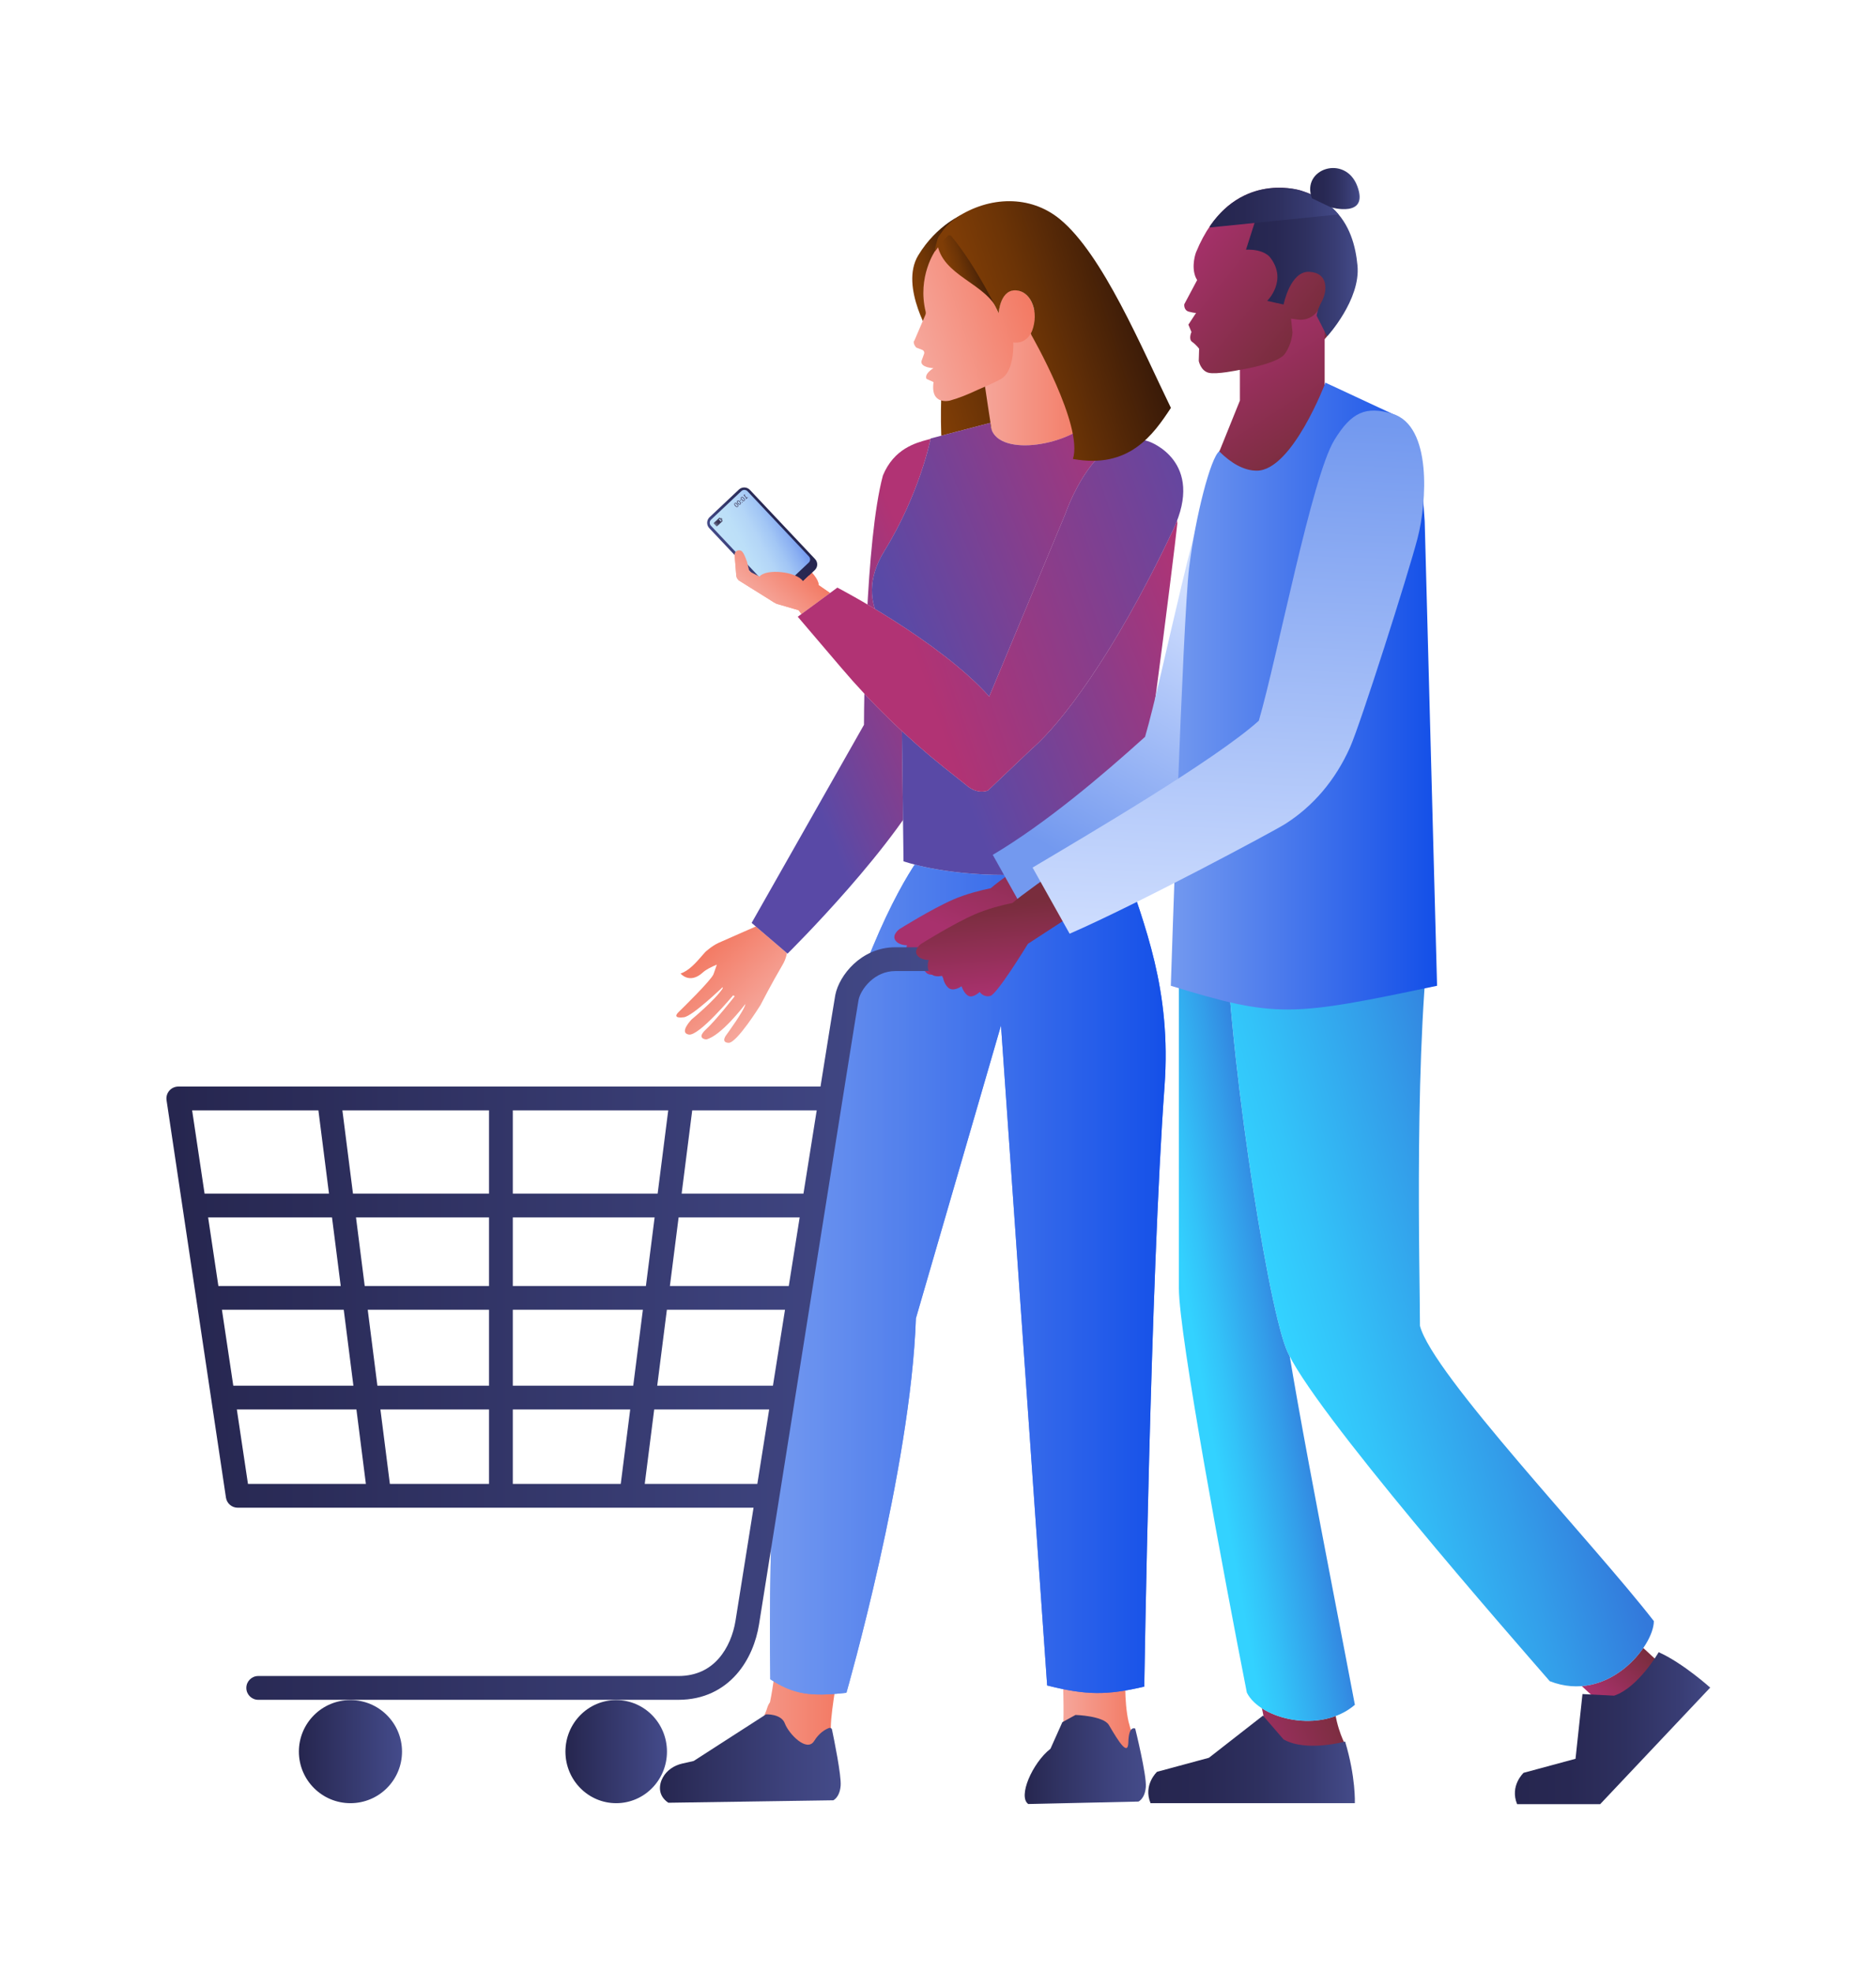 <svg width="372" height="391" viewBox="0 0 372 391" fill="none" xmlns="http://www.w3.org/2000/svg">
<g filter="url(#filter0_d_5579_3192)">
<path d="M146.436 115.018C146.192 114.791 146.025 114.48 145.995 114.123L145.671 110.075C145.602 109.217 146.684 108.779 147.224 109.448C147.534 109.832 147.775 110.439 148.109 111.334L148.595 113.313L151.518 114.789L151.673 114.879C151.673 114.879 151.678 114.877 151.687 114.875L155.303 116.702C155.349 116.726 155.396 116.746 155.443 116.765C155.459 116.77 155.475 116.775 155.49 116.78C155.522 116.791 155.555 116.803 155.587 116.812C155.606 116.817 155.624 116.821 155.644 116.826C155.674 116.833 155.702 116.84 155.732 116.844C155.753 116.848 155.774 116.85 155.795 116.854C155.823 116.858 155.85 116.861 155.877 116.863C155.9 116.865 155.921 116.865 155.944 116.866C155.97 116.867 155.996 116.868 156.022 116.868C156.046 116.867 156.069 116.866 156.092 116.864C156.116 116.862 156.142 116.861 156.166 116.858C156.19 116.855 156.214 116.851 156.238 116.848C156.261 116.844 156.285 116.84 156.308 116.836C156.332 116.831 156.357 116.825 156.381 116.818C156.402 116.812 156.424 116.807 156.445 116.801C156.47 116.794 156.495 116.785 156.519 116.776C156.539 116.768 156.559 116.761 156.578 116.754C156.603 116.744 156.628 116.733 156.653 116.721C156.671 116.713 156.689 116.704 156.707 116.694C156.731 116.681 156.757 116.667 156.782 116.653C156.798 116.643 156.814 116.634 156.829 116.623C156.854 116.607 156.879 116.59 156.904 116.573C156.917 116.563 156.931 116.552 156.945 116.542C156.97 116.523 156.995 116.503 157.019 116.482C157.031 116.472 157.041 116.461 157.052 116.45C157.076 116.427 157.101 116.404 157.124 116.38C157.133 116.369 157.142 116.359 157.151 116.35C157.175 116.324 157.199 116.296 157.221 116.268C157.228 116.26 157.232 116.251 157.238 116.242C157.261 116.211 157.285 116.178 157.306 116.144C157.332 116.105 157.355 116.063 157.377 116.02L158.164 111.634C158.237 111.491 159.202 111.486 159.227 111.334C161.053 113.713 162.344 114.746 162.313 116.02L166.463 118.888C162.827 119.976 161.743 123.008 161.018 124.422C161.014 124.43 161.012 124.438 161.008 124.446L158.342 121.001L154.31 119.822C153.866 119.779 152.947 119.124 152.569 118.888L146.422 115.046L146.437 115.02L146.436 115.018Z" fill="url(#paint0_linear_5579_3192)"/>
<path d="M140.711 102.555L146.517 97.084C147.137 96.499 148.114 96.527 148.698 97.148L153.309 102.04L159.105 108.189L161.629 110.867C162.214 111.487 162.185 112.464 161.564 113.049L155.758 118.52C155.138 119.105 154.161 119.076 153.577 118.455L148.421 112.985L146.288 110.72L140.646 104.734C140.061 104.114 140.09 103.137 140.711 102.553L140.711 102.555Z" fill="url(#paint1_linear_5579_3192)"/>
<path d="M141.005 103.041L147.013 97.379C147.358 97.055 147.9 97.07 148.225 97.415L153.072 102.557L158.806 108.64L160.41 110.343C160.735 110.688 160.719 111.23 160.375 111.555L154.367 117.217C154.022 117.541 153.48 117.526 153.155 117.181L148.502 112.246L146.466 110.083L140.97 104.252C140.646 103.907 140.662 103.366 141.006 103.04L141.005 103.041Z" fill="url(#paint2_linear_5579_3192)"/>
<path d="M148.237 98.576L148.084 98.716L147.634 98.223L147.756 98.112L147.706 98.056C147.635 98.101 147.575 98.124 147.519 98.135L147.453 98.196L147.999 98.793L147.861 98.919L147.926 98.99L148.303 98.645L148.238 98.574L148.237 98.576Z" fill="#352D4D"/>
<path d="M147.512 98.753C147.307 98.528 147.116 98.483 146.982 98.604C146.849 98.726 146.878 98.92 147.083 99.144C147.288 99.369 147.482 99.42 147.615 99.298C147.749 99.175 147.716 98.977 147.512 98.753ZM147.167 99.068C146.988 98.872 146.968 98.745 147.046 98.674C147.124 98.602 147.249 98.634 147.428 98.829C147.607 99.026 147.631 99.157 147.552 99.229C147.474 99.299 147.346 99.264 147.167 99.067L147.167 99.068Z" fill="#352D4D"/>
<path d="M146.883 99.153C146.847 99.114 146.793 99.112 146.759 99.144C146.725 99.175 146.722 99.228 146.758 99.268C146.792 99.306 146.845 99.307 146.879 99.276C146.914 99.245 146.917 99.192 146.883 99.153ZM147.228 99.531C147.192 99.492 147.139 99.49 147.104 99.522C147.07 99.553 147.067 99.606 147.103 99.645C147.138 99.684 147.191 99.685 147.225 99.654C147.259 99.622 147.263 99.569 147.228 99.531Z" fill="#352D4D"/>
<path d="M146.731 99.466C146.527 99.241 146.336 99.195 146.201 99.317C146.068 99.439 146.098 99.632 146.302 99.857C146.507 100.082 146.702 100.133 146.835 100.011C146.969 99.888 146.935 99.69 146.731 99.466ZM146.386 99.781C146.207 99.585 146.188 99.458 146.265 99.386C146.343 99.314 146.468 99.347 146.647 99.542C146.826 99.738 146.85 99.87 146.771 99.941C146.693 100.012 146.565 99.976 146.386 99.78L146.386 99.781Z" fill="#352D4D"/>
<path d="M146.211 99.94C146.007 99.716 145.816 99.67 145.682 99.791C145.549 99.913 145.578 100.107 145.783 100.331C145.987 100.556 146.182 100.607 146.315 100.485C146.449 100.362 146.416 100.164 146.211 99.94ZM145.867 100.255C145.688 100.059 145.668 99.932 145.745 99.861C145.823 99.789 145.949 99.821 146.127 100.016C146.306 100.213 146.331 100.344 146.251 100.416C146.174 100.486 146.045 100.451 145.866 100.254L145.867 100.255Z" fill="#352D4D"/>
<mask id="mask0_5579_3192" style="mask-type:alpha" maskUnits="userSpaceOnUse" x="140" y="101" width="5" height="5">
<rect width="2.232" height="2.232" transform="matrix(-0.684 -0.73 -0.73 0.684 144.054 103.508)" fill="#352D4D"/>
</mask>
<g mask="url(#mask0_5579_3192)">
<path d="M142.053 104.364C142.071 104.383 142.092 104.393 142.117 104.394C142.143 104.395 142.165 104.387 142.184 104.369L143.27 103.351C143.289 103.333 143.299 103.311 143.3 103.286C143.301 103.261 143.292 103.239 143.274 103.219L143.147 103.084L143.283 102.957L143.028 102.685L142.893 102.812L142.766 102.677C142.747 102.657 142.726 102.647 142.701 102.646C142.675 102.646 142.653 102.654 142.634 102.672L141.548 103.69C141.529 103.708 141.519 103.729 141.518 103.755C141.517 103.78 141.526 103.802 141.544 103.821L142.053 104.364ZM142.939 103.406L142.558 102.999L142.693 102.872L143.075 103.279L142.939 103.406Z" fill="#352D4D"/>
</g>
<path d="M146.437 115.018C146.192 114.791 146.026 114.48 145.996 114.123L145.671 110.075C145.603 109.217 146.685 108.779 147.225 109.448C147.534 109.832 147.776 110.439 148.109 111.334L148.595 113.313L151.518 114.789L151.674 114.879C151.674 114.879 150.397 114.224 150.609 114.33C151.886 112.71 157.951 113.313 159.228 115.252C160.505 117.191 155.291 117.806 155.444 116.765C155.459 116.77 155.475 116.775 155.49 116.78C155.523 116.791 155.556 116.803 155.587 116.812C155.607 116.817 155.625 116.821 155.645 116.826C155.674 116.833 155.703 116.84 155.732 116.844C155.753 116.848 155.774 116.85 155.795 116.854C155.823 116.858 155.85 116.861 155.878 116.863C155.9 116.865 155.922 116.865 155.945 116.866C155.971 116.867 155.997 116.868 156.023 116.868C156.046 116.867 156.069 116.866 156.092 116.864C156.117 116.862 156.142 116.861 156.167 116.858C156.191 116.855 156.214 116.851 156.239 116.848C156.262 116.844 156.286 116.84 156.309 116.836C156.333 116.831 156.357 116.825 156.382 116.818C156.403 116.812 156.425 116.807 156.445 116.801C156.47 116.794 156.495 116.785 156.52 116.776C156.539 116.768 156.559 116.761 156.578 116.754C156.603 116.744 156.629 116.733 156.654 116.721C156.671 116.713 156.69 116.704 156.707 116.694C156.732 116.681 156.758 116.667 156.782 116.653C156.798 116.643 156.814 116.634 156.83 116.623C156.854 116.607 156.88 116.59 156.904 116.573C156.918 116.563 156.932 116.552 156.946 116.542C156.97 116.523 156.995 116.503 157.019 116.482C157.031 116.472 157.041 116.461 157.053 116.45C157.077 116.427 157.102 116.404 157.125 116.38C157.134 116.369 157.143 116.359 157.152 116.35C157.176 116.324 157.199 116.296 157.221 116.268C157.228 116.26 157.232 116.251 157.239 116.242C157.262 116.211 157.286 116.178 157.307 116.144C157.332 116.105 157.356 116.063 157.378 116.02L159.228 115.252L160.399 114.123C162.224 116.502 162.207 114.72 162.314 116.02L166.464 118.888C162.828 119.976 161.744 123.008 161.019 124.422C161.015 124.43 161.013 124.438 161.009 124.446L158.343 121.001L154.31 119.822C153.867 119.779 152.947 119.124 152.57 118.888L146.423 115.046L146.438 115.02L146.437 115.018Z" fill="url(#paint3_linear_5579_3192)"/>
<path fill-rule="evenodd" clip-rule="evenodd" d="M155.198 191.289C156.499 189.074 156.2 186.73 155.991 185.68L155.909 185.695C155.775 185.022 153.088 183.63 153.088 183.63C152.846 183.49 152.786 183.451 152.745 183.467C152.738 183.469 152.733 183.472 152.727 183.477C151.999 183.176 151.361 183.066 151.361 183.066L151.344 183.082C151.344 183.082 143.793 186.371 142.457 186.983C141.122 187.596 139.84 188.797 139.84 188.797C139.659 189.002 139.479 189.208 139.3 189.415C137.966 190.948 136.634 192.48 134.952 193.053C134.952 193.053 136.758 195.262 139.404 192.811C140.002 192.263 141.105 191.718 142.145 191.282C142.019 191.639 141.901 191.987 141.798 192.29C141.657 192.707 141.544 193.041 141.477 193.202C140.98 194.419 135.299 199.984 134.55 200.705C133.8 201.426 133.921 201.952 135.626 201.723C137.33 201.494 143.309 195.738 143.309 195.738L143.304 196C141.772 198.341 137.154 202.144 137.154 202.144C137.154 202.144 134.553 204.809 136.59 205.158C138.611 205.491 145.371 197.38 145.371 197.38L145.694 197.549C145.694 197.549 141.974 202.318 139.961 204.16C137.98 206.002 140.054 206.123 140.054 206.123C142.988 205.383 147.419 199.602 147.812 199.083C147.665 200.276 144.061 205.186 144.061 205.186C144.061 205.186 142.823 206.699 144.456 206.796C146.089 206.892 150.794 199.314 150.794 199.314C150.794 199.314 152.968 195.072 155.198 191.289ZM147.794 198.897C147.699 198.698 147.774 198.883 147.816 198.986C147.814 198.951 147.806 198.921 147.794 198.897Z" fill="url(#paint4_linear_5579_3192)"/>
<path fill-rule="evenodd" clip-rule="evenodd" d="M184.001 143.944C183.994 144.291 183.975 144.586 183.945 144.813C183.857 145.515 184.207 146.289 184.6 147.16C185.262 148.625 186.047 150.363 185.083 152.493C178.568 167.028 156.182 189.088 156.182 189.088L156.163 189.102L149.043 183.012L171.321 143.731C171.338 139.309 171.576 106.421 175.081 93.333C178.699 83.331 192.886 89.878 192.886 89.878C199.064 92.058 196.629 96.626 194.217 101.148C194.174 101.229 194.131 101.309 194.089 101.39C191.245 106.776 184.541 121.201 179.872 131.395L202.393 132.228L194.857 149.681C194.857 149.681 193.47 147.531 192.568 142.861L184.001 143.944Z" fill="white"/>
<path opacity="0.8" fill-rule="evenodd" clip-rule="evenodd" d="M184.001 143.944C183.994 144.291 183.975 144.586 183.945 144.813C183.857 145.515 184.207 146.289 184.6 147.16C185.262 148.625 186.047 150.363 185.083 152.493C178.568 167.027 156.182 189.088 156.182 189.088L156.163 189.101L149.043 183.012L171.321 143.731C171.337 139.371 171.573 107.366 175.074 94.291C177.281 88.957 181.595 87.811 184.037 87.163C184.177 87.126 184.311 87.09 184.438 87.055C186.779 86.417 196.539 96.79 194.089 101.39C191.245 106.776 184.541 121.201 179.872 131.396L202.393 132.228L194.857 149.681C194.857 149.681 193.47 147.531 192.568 142.861L184.001 143.944Z" fill="url(#paint5_linear_5579_3192)"/>
<path d="M211.376 343.149C211.029 343.057 210.821 342.987 210.821 342.987C210.821 342.987 211.052 338.526 210.682 331.545C210.312 324.563 223.188 331.799 223.188 331.799C223.188 331.799 222.842 337.185 223.789 341.439C223.836 341.6 223.882 341.762 223.928 341.924C224.044 342.386 224.159 342.849 224.321 343.265C224.367 343.403 224.367 343.519 224.39 343.635C225.015 346.177 224.945 346.894 224.945 346.894L210.474 346.547L211.399 343.149H211.376Z" fill="url(#paint6_linear_5579_3192)"/>
<path d="M203.909 357.735L225.754 357.249C225.754 357.249 227.026 356.694 227.211 354.36C227.396 352.002 225.107 342.778 225.107 342.778C225.107 342.778 223.813 342.038 223.743 345.506C223.674 348.28 221.894 345.506 219.883 342.062C218.796 340.235 213.271 340.073 213.271 340.073L210.659 341.507L208.301 346.777C204.718 349.575 201.759 356.325 203.932 357.758L203.909 357.735Z" fill="url(#paint7_linear_5579_3192)"/>
<path d="M142.282 350.407C142.282 350.407 150.304 344.674 152.153 338.618C152.292 338.179 152.477 337.832 152.685 337.554C153.401 333.971 153.771 330.55 153.771 330.55C153.771 330.55 167.248 323.361 166.3 330.296C165.468 336.329 164.174 342.779 165.029 344.536L164.752 344.582L164.913 345.668L142.259 350.407H142.282Z" fill="url(#paint8_linear_5579_3192)"/>
<path d="M132.529 357.482L165.239 356.996C165.239 356.996 166.51 356.441 166.695 354.106C166.857 352.072 165.378 344.883 164.985 342.987C164.938 342.71 164.638 342.571 164.384 342.664C163.69 342.918 162.442 343.611 161.448 345.23C159.991 347.588 156.385 343.773 155.645 341.785C154.929 339.797 151.9 339.959 151.9 339.959L137.545 349.206L135.279 349.714C133.684 350.084 132.228 351.032 131.442 352.465C130.679 353.829 130.356 356.025 132.529 357.482Z" fill="url(#paint9_linear_5579_3192)"/>
<path d="M179.926 154.377L181.823 149.36L222.461 150.1L222.831 155.625L222.831 171.007C226.899 183.563 232.326 196.105 230.916 215.454C228.142 253.342 226.899 334.456 226.899 334.456C219.48 336.187 215.392 336.183 207.643 334.225L198.49 203.354L181.617 261.43C180.6 291.32 167.839 335.681 167.839 335.681C160.635 336.492 157.277 335.946 152.742 333C151.035 207.61 183.055 169.092 183.055 169.092L179.926 154.377Z" fill="url(#paint10_linear_5579_3192)"/>
<path opacity="0.8" d="M179.926 154.377L181.823 149.36L222.461 150.1L222.831 155.625L222.831 171.007C226.899 183.563 232.326 196.105 230.916 215.454C228.142 253.342 226.899 334.456 226.899 334.456C219.48 336.187 215.392 336.183 207.643 334.225L198.49 203.354L181.617 261.43C180.6 291.32 167.839 335.681 167.839 335.681C160.635 336.492 157.277 335.946 152.742 333C151.035 207.61 183.055 169.092 183.055 169.092L179.926 154.377Z" fill="url(#paint11_linear_5579_3192)"/>
<path d="M184.813 67.124C184.813 67.124 178.296 56.903 182.073 50.648C185.821 44.452 191.051 42.441 191.051 42.441L184.813 67.124Z" fill="url(#paint12_linear_5579_3192)"/>
<path d="M187.324 67.316C187.913 64.604 186.242 73.729 190.626 73.93C197.538 74.221 204.155 77.082 205.809 81.65C208.587 89.28 213.453 85.978 222.136 94.319C233.623 105.355 200.054 120.983 189.662 103.724C185.68 92.934 186.356 79.25 187.324 67.316Z" fill="url(#paint13_linear_5579_3192)"/>
<path d="M194.292 69.055C194.107 69.194 197.621 91.709 197.621 91.709C205.874 90.53 213.549 88.958 215.768 83.78C207.954 75.504 206.729 62.998 206.775 62.929C205.111 58.167 201.759 66.697 197.899 69.956L194.269 69.055H194.292Z" fill="url(#paint14_linear_5579_3192)"/>
<path d="M175.349 109.281C182.4 97.884 184.545 86.95 184.545 86.95L196.385 83.853C196.501 90.579 210.256 88.938 215.919 83.853L231.014 89.354C231.014 89.354 230.552 107.478 227.755 128.676C227.108 134.964 225.813 165.756 224.172 171.188C224.172 171.188 211.791 173.496 199.236 173.496C186.68 173.496 179.163 170.795 179.163 170.795L178.632 127.705C178.632 127.705 168.322 120.654 175.372 109.258L175.349 109.281Z" fill="white"/>
<path opacity="0.8" d="M175.349 109.281C182.4 97.884 184.545 86.95 184.545 86.95L196.385 83.853C196.501 90.579 210.255 88.938 215.919 83.853L230.271 90.035C230.271 90.035 232.186 93.546 233.463 103.761C232.816 110.049 225.813 165.756 224.172 171.188C224.172 171.188 211.791 173.496 199.235 173.496C186.68 173.496 179.163 170.795 179.163 170.795L178.632 127.705C178.632 127.705 168.321 120.654 175.372 109.258L175.349 109.281Z" fill="url(#paint15_linear_5579_3192)"/>
<path d="M181.28 67.624L183.517 62.396C183.585 62.229 183.595 62.032 183.56 61.848C181.835 54.852 185.474 49.685 185.474 49.685C186.487 48.221 187.554 47.079 188.035 46.61L188.503 46.631C193.689 52.837 198.018 62.058 198.018 62.058C198.018 62.058 198.317 56.915 201.883 57.596C204.443 58.088 206.041 61.8 204.657 65.519C203.56 68.466 200.928 67.899 200.928 67.899C200.928 67.899 201.24 73.357 198.631 75.064C197.731 75.667 193.799 77.336 193.799 77.336C192.071 78.155 190.204 78.921 188.4 79.425C188.4 79.425 184.424 80.501 185.119 75.766L183.73 75.141C183.73 75.141 183.098 74.3 185.088 73.009C185.088 73.009 182.479 72.896 182.722 71.605L183.237 70.178C183.351 69.851 183.187 69.491 182.859 69.377L181.695 68.924C181.695 68.924 181.067 68.324 181.207 67.624L181.28 67.624Z" fill="url(#paint16_linear_5579_3192)"/>
<path d="M197.947 61.742C195.547 56.053 186.724 54.795 185.821 48.094C185.821 48.094 185.468 45.319 191.303 44.062C197.138 42.804 197.947 61.742 197.947 61.742Z" fill="url(#paint17_linear_5579_3192)"/>
<path fill-rule="evenodd" clip-rule="evenodd" d="M232.638 105.037C239.072 91.453 227.899 87.581 227.899 87.581C217.317 83.837 211.22 101.977 211.22 101.977L196.159 138.124C186.192 126.986 166.046 116.523 166.046 116.523L158.192 122.3L166.771 132.366C172.934 139.627 179.779 146.239 187.19 152.181L191.467 155.578C192.726 156.727 194.281 157.322 195.894 156.771L204.629 148.469C204.713 148.398 204.798 148.324 204.885 148.247C204.918 148.282 205.013 148.38 204.898 148.235C210.027 143.708 220.468 130.789 232.638 105.037Z" fill="white"/>
<path opacity="0.8" fill-rule="evenodd" clip-rule="evenodd" d="M232.638 105.037C239.072 91.453 227.899 87.581 227.899 87.581C217.317 83.837 211.22 101.977 211.22 101.977L196.159 138.124C186.192 126.986 166.046 116.523 166.046 116.523L158.192 122.3L166.771 132.366C172.934 139.627 179.779 146.239 187.19 152.181L191.467 155.578C192.726 156.727 194.281 157.322 195.894 156.771L204.629 148.469C204.713 148.398 204.798 148.324 204.885 148.247C204.918 148.282 205.013 148.38 204.898 148.235C210.027 143.708 220.468 130.789 232.638 105.037Z" fill="url(#paint18_linear_5579_3192)"/>
<path d="M189.733 43.105C196.204 38.902 204.271 38.63 210.155 43.448C218.672 50.434 226.405 69.019 232.185 80.884L232.185 80.884C228.674 86.203 223.931 93.059 212.755 91.008C214.863 84.389 204.459 66.333 204.459 66.333L204.503 66.319C204.503 66.319 204.432 66.171 204.395 66.134C204.485 65.96 204.597 65.779 204.673 65.56C206.05 61.82 204.474 58.101 201.899 57.637C198.333 56.957 198.034 62.1 198.034 62.1C198.034 62.1 193.705 52.878 188.519 46.672L188.051 46.652C187.57 47.121 186.503 48.263 185.49 49.727L185.371 49.886C185.55 47.256 187.227 44.755 189.718 43.134L189.733 43.105Z" fill="url(#paint19_linear_5579_3192)"/>
<path d="M244.133 152.261C243.582 147.029 240.196 150.162 240.196 150.162C240.196 150.162 233.801 151.621 225.899 156.065C218.572 160.185 199.379 173.529 196.466 176.132C194.475 176.544 191.565 177.269 189.046 178.367C184.746 180.231 178.359 184.238 178.359 184.238C178.359 184.238 176.854 185.323 177.511 186.405C178.169 187.487 179.85 187.45 179.85 187.45C179.85 187.45 179.252 189.117 180.191 190.102C181.14 191.081 182.658 190.521 182.658 190.521C182.658 190.521 182.648 191.84 183.651 192.872C184.663 193.896 186.363 192.656 186.363 192.656C186.363 192.656 186.85 194.136 187.762 194.576C188.675 195.017 189.966 193.782 189.966 193.782C189.966 193.782 190.694 194.919 192.072 194.567C193.375 194.238 198.926 185.219 199.529 184.235L229.385 164.793C233.043 162.736 240.197 158.426 240.197 158.426L244.133 152.261Z" fill="url(#paint20_linear_5579_3192)"/>
<path d="M227.06 146.109C218.455 153.875 207.441 163.22 196.859 169.517L204.205 182.635C217.498 176.863 229.998 168.042 232.307 166.572C237.816 163.066 242.247 157.915 245.162 151.356C247.261 146.634 256.707 116.988 258.543 109.904C260.38 102.821 261.428 87.605 253.557 85.243C248.31 83.669 245.424 84.873 242.014 90.49C237.554 97.836 230.733 133.516 227.06 146.109Z" fill="url(#paint21_linear_5579_3192)"/>
<rect width="13.827" height="16.812" transform="matrix(-0.68 0.734 0.734 0.68 319.87 321.247)" fill="url(#paint22_linear_5579_3192)"/>
<path d="M266.59 345.622C266.59 345.622 264.31 341.259 264.576 336.193C264.842 331.127 250.013 337.879 250.013 337.879C250.013 337.879 253.012 348.497 249.117 353.973C245.211 359.454 266.453 356.261 266.596 345.606L266.59 345.622Z" fill="url(#paint23_linear_5579_3192)"/>
<path d="M228.143 357.563H268.658C268.658 357.563 268.869 352.415 266.728 345.349C266.728 345.349 259.006 347.49 254.514 344.916L250.442 340.201L239.726 348.566L229.43 351.351C229.43 351.351 226.645 353.925 228.143 357.563Z" fill="url(#paint24_linear_5579_3192)"/>
<path d="M233.764 255.452V187.818H262.647C259.759 207.142 253.982 247.723 253.982 255.452C253.982 263.182 263.851 312.62 268.664 338.063C261.925 343.861 249.891 340.962 247.243 335.648C242.75 312.781 233.764 264.728 233.764 255.452Z" fill="white"/>
<path opacity="0.8" d="M233.764 255.452V187.818H262.647C259.759 207.142 253.982 247.723 253.982 255.452C253.982 263.182 263.851 312.62 268.664 338.063C261.925 343.861 249.891 340.962 247.243 335.648C242.75 312.781 233.764 264.728 233.764 255.452Z" fill="url(#paint25_linear_5579_3192)"/>
<path d="M255.023 267.405C251.031 257.162 243.046 205.186 243.046 180.583H284.061C280.262 206.034 281.569 252.733 281.569 262.914C284.061 272.515 315.974 305.992 327.948 321.46C327.948 326.45 318.782 337.868 307.306 333.377C300.82 325.892 259.458 278.788 255.023 267.405Z" fill="white"/>
<path opacity="0.8" d="M255.023 267.405C251.031 257.162 243.046 205.186 243.046 180.583H284.061C280.262 206.034 281.569 252.733 281.569 262.914C284.061 272.515 315.974 305.992 327.948 321.46C327.948 326.45 318.782 337.868 307.306 333.377C300.82 325.892 259.458 278.788 255.023 267.405Z" fill="url(#paint26_linear_5579_3192)"/>
<path fill-rule="evenodd" clip-rule="evenodd" d="M188.883 187.842C190.187 187.842 191.243 188.899 191.243 190.202C191.243 191.505 190.187 192.561 188.883 192.561H177.544C175.485 192.561 173.786 193.418 172.502 194.616C171.174 195.856 170.443 197.322 170.262 198.224L170.262 198.225L170.26 198.233L170.255 198.259C170.251 198.282 170.246 198.311 170.239 198.348C170.226 198.423 170.209 198.521 170.189 198.644C170.147 198.89 170.091 199.224 170.023 199.642C169.885 200.478 169.696 201.642 169.461 203.094C168.993 205.999 168.344 210.05 167.565 214.928C166.008 224.682 163.933 237.733 161.745 251.505C160.931 256.627 160.102 261.848 159.278 267.036L159.277 267.038L159.276 267.045C155.669 289.754 152.163 311.83 150.506 322.147C149.975 325.452 148.595 329.138 146.021 332.043C143.391 335.01 139.583 337.072 134.51 337.072H134.469H134.426H134.383H134.338H134.292H134.245H134.197H134.148H134.098H134.046H133.994H133.941H133.886H133.83H133.774H133.716H133.657H133.597H133.537H133.475H133.412H133.348H133.283H133.217H133.15H133.082H133.013H132.943H132.871H132.799H132.726H132.652H132.577H132.501H132.424H132.346H132.267H132.187H132.106H132.024H131.941H131.857H131.772H131.686H131.599H131.512H131.423H131.334H131.243H131.152H131.059H130.966H130.872H130.777H130.681H130.584H130.486H130.387H130.287H130.187H130.086H129.983H129.88H129.776H129.671H129.565H129.459H129.351H129.243H129.133H129.023H128.912H128.8H128.688H128.574H128.46H128.345H128.229H128.112H127.994H127.876H127.757H127.637H127.516H127.394H127.272H127.149H127.025H126.9H126.774H126.648H126.521H126.393H126.264H126.135H126.004H125.873H125.742H125.609H125.476H125.342H125.208H125.072H124.936H124.799H124.662H124.523H124.384H124.245H124.104H123.963H123.821H123.679H123.535H123.391H123.247H123.102H122.956H122.809H122.662H122.514H122.365H122.216H122.066H121.915H121.764H121.612H121.46H121.307H121.153H120.999H120.844H120.688H120.532H120.375H120.217H120.059H119.901H119.741H119.581H119.421H119.26H119.098H118.936H118.773H118.61H118.446H118.281H118.116H117.951H117.785H117.618H117.451H117.283H117.114H116.946H116.776H116.606H116.436H116.265H116.093H115.921H115.749H115.576H115.402H115.228H115.054H114.879H114.703H114.527H114.351H114.174H113.997H113.819H113.64H113.462H113.282H113.103H112.923H112.742H112.561H112.38H112.198H112.015H111.833H111.649H111.466H111.282H111.097H110.913H110.727H110.542H110.356H110.169H109.982H109.795H109.608H109.42H109.231H109.043H108.854H108.664H108.475H108.284H108.094H107.903H107.712H107.52H107.329H107.136H106.944H106.751H106.558H106.364H106.171H105.976H105.782H105.587H105.392H105.197H105.001H104.806H104.609H104.413H104.216H104.019H103.822H103.624H103.427H103.229H103.03H102.832H102.633H102.434H102.235H102.035H101.835H101.635H101.435H101.235H101.034H100.833H100.632H100.431H100.229H100.028H99.826H99.624H99.422H99.219H99.017H98.814H98.611H98.408H98.204H98.001H97.797H97.594H97.39H97.186H96.981H96.777H96.573H96.368H96.163H95.959H95.754H95.549H95.343H95.138H94.933H94.727H94.522H94.316H94.11H93.904H93.698H93.492H93.286H93.08H92.874H92.667H92.461H92.255H92.048H91.842H91.635H91.428H91.222H91.015H90.808H90.602H90.395H90.188H89.981H89.775H89.568H89.361H89.154H88.947H88.74H88.534H88.327H88.12H87.913H87.707H87.5H87.293H87.087H86.88H86.674H86.467H86.261H86.054H85.848H85.642H85.436H85.23H85.023H84.817H84.612H84.406H84.2H83.995H83.789H83.584H83.378H83.173H82.968H82.763H82.558H82.353H82.149H81.945H81.74H81.536H81.332H81.128H80.924H80.721H80.517H80.314H80.111H79.908H79.705H79.502H79.3H79.098H78.896H78.694H78.492H78.291H78.09H77.888H77.688H77.487H77.287H77.086H76.886H76.687H76.487H76.288H76.089H75.89H75.691H75.493H75.295H75.097H74.9H74.702H74.505H74.309H74.112H73.916H73.72H73.525H73.329H73.134H72.94H72.745H72.551H72.357H72.164H71.971H71.778H71.585H71.393H71.201H71.01H70.819H70.628H70.437H70.247H70.057H69.868H69.679H69.49H69.302H69.114H68.926H68.739H68.552H68.366H68.18H67.994H67.809H67.624H67.44H67.256H67.072H66.889H66.706H66.524H66.342H66.161H65.98H65.799H65.619H65.439H65.26H65.081H64.903H64.725H64.548H64.371H64.194H64.018H63.843H63.668H63.493H63.319H63.146H62.973H62.8H62.628H62.457H62.286H62.115H61.946H61.776H61.607H61.439H61.271H61.104H60.937H60.771H60.605H60.44H60.276H60.112H59.949H59.786H59.623H59.462H59.301H59.14H58.98H58.821H58.663H58.504H58.347H58.19H58.034H57.878H57.723H57.569H57.415H57.262H57.109H56.958H56.806H56.656H56.506H56.357H56.208H56.06H55.913H55.766H55.62H55.475H55.33H55.186H55.043H54.901H54.759H54.618H54.477H54.338H54.199H54.06H53.923H53.786H53.65H53.514H53.38H53.246H53.112H52.98H52.848H52.717H52.587H52.458H52.329H52.201H52.074H51.948H51.822H51.697H51.573H51.45H51.328H51.206C49.903 337.072 48.846 336.015 48.846 334.712C48.846 333.409 49.903 332.353 51.206 332.353H51.328H51.45H51.573H51.697H51.822H51.948H52.074H52.201H52.329H52.458H52.587H52.717H52.848H52.98H53.112H53.246H53.38H53.514H53.65H53.786H53.923H54.06H54.199H54.338H54.477H54.618H54.759H54.901H55.043H55.186H55.33H55.475H55.62H55.766H55.913H56.06H56.208H56.357H56.506H56.656H56.806H56.958H57.109H57.262H57.415H57.569H57.723H57.878H58.034H58.19H58.347H58.504H58.663H58.821H58.98H59.14H59.301H59.462H59.623H59.786H59.949H60.112H60.276H60.44H60.605H60.771H60.937H61.104H61.271H61.439H61.607H61.776H61.946H62.115H62.286H62.457H62.628H62.8H62.973H63.146H63.319H63.493H63.668H63.843H64.018H64.194H64.371H64.548H64.725H64.903H65.081H65.26H65.439H65.619H65.799H65.98H66.161H66.342H66.524H66.706H66.889H67.072H67.256H67.44H67.624H67.809H67.994H68.18H68.366H68.552H68.739H68.926H69.114H69.302H69.49H69.679H69.868H70.057H70.247H70.437H70.628H70.819H71.01H71.201H71.393H71.585H71.778H71.971H72.164H72.357H72.551H72.745H72.94H73.134H73.329H73.525H73.72H73.916H74.112H74.309H74.505H74.702H74.9H75.097H75.295H75.493H75.691H75.89H76.089H76.288H76.487H76.687H76.886H77.086H77.287H77.487H77.688H77.888H78.09H78.291H78.492H78.694H78.896H79.098H79.3H79.502H79.705H79.908H80.111H80.314H80.517H80.721H80.924H81.128H81.332H81.536H81.74H81.945H82.149H82.353H82.558H82.763H82.968H83.173H83.378H83.584H83.789H83.995H84.2H84.406H84.612H84.817H85.023H85.23H85.436H85.642H85.848H86.054H86.261H86.467H86.674H86.88H87.087H87.293H87.5H87.707H87.913H88.12H88.327H88.534H88.74H88.947H89.154H89.361H89.568H89.775H89.981H90.188H90.395H90.602H90.808H91.015H91.222H91.428H91.635H91.842H92.048H92.255H92.461H92.667H92.874H93.08H93.286H93.492H93.698H93.904H94.11H94.316H94.522H94.727H94.933H95.138H95.343H95.549H95.754H95.959H96.163H96.368H96.573H96.777H96.981H97.186H97.39H97.594H97.797H98.001H98.204H98.408H98.611H98.814H99.017H99.219H99.422H99.624H99.826H100.028H100.229H100.431H100.632H100.833H101.034H101.235H101.435H101.635H101.835H102.035H102.235H102.434H102.633H102.832H103.03H103.229H103.427H103.624H103.822H104.019H104.216H104.413H104.609H104.806H105.001H105.197H105.392H105.587H105.782H105.976H106.171H106.364H106.558H106.751H106.944H107.136H107.329H107.52H107.712H107.903H108.094H108.284H108.475H108.664H108.854H109.043H109.231H109.42H109.608H109.795H109.982H110.169H110.356H110.542H110.727H110.913H111.097H111.282H111.466H111.649H111.833H112.015H112.198H112.38H112.561H112.742H112.923H113.103H113.282H113.462H113.64H113.819H113.997H114.174H114.351H114.527H114.703H114.879H115.054H115.228H115.402H115.576H115.749H115.921H116.093H116.265H116.436H116.606H116.776H116.946H117.114H117.283H117.451H117.618H117.785H117.951H118.116H118.281H118.446H118.61H118.773H118.936H119.098H119.26H119.421H119.581H119.741H119.901H120.059H120.217H120.375H120.532H120.688H120.844H120.999H121.153H121.307H121.46H121.612H121.764H121.915H122.066H122.216H122.365H122.514H122.662H122.809H122.956H123.102H123.247H123.391H123.535H123.679H123.821H123.963H124.104H124.245H124.384H124.523H124.662H124.799H124.936H125.072H125.208H125.342H125.476H125.609H125.742H125.873H126.004H126.135H126.264H126.393H126.521H126.648H126.774H126.9H127.025H127.149H127.272H127.394H127.516H127.637H127.757H127.876H127.994H128.112H128.229H128.345H128.46H128.574H128.688H128.8H128.912H129.023H129.133H129.243H129.351H129.459H129.565H129.671H129.776H129.88H129.983H130.086H130.187H130.287H130.387H130.486H130.584H130.681H130.777H130.872H130.966H131.059H131.152H131.243H131.334H131.423H131.512H131.599H131.686H131.772H131.857H131.941H132.024H132.106H132.187H132.267H132.346H132.424H132.501H132.577H132.652H132.726H132.799H132.871H132.943H133.013H133.082H133.15H133.217H133.283H133.348H133.412H133.475H133.537H133.597H133.657H133.716H133.774H133.83H133.886H133.941H133.994H134.046H134.098H134.148H134.197H134.245H134.292H134.338H134.383H134.426H134.469H134.51C138.161 332.353 140.707 330.925 142.49 328.913C144.328 326.838 145.42 324.055 145.847 321.399C146.66 316.338 147.921 308.423 149.423 298.981H47.137C45.969 298.981 44.976 298.126 44.804 296.971L33.026 218.173C32.924 217.494 33.124 216.804 33.572 216.284C34.02 215.764 34.673 215.465 35.359 215.465H162.701C164.378 204.957 165.51 197.922 165.635 197.299C166.036 195.294 167.34 192.98 169.282 191.166C171.27 189.311 174.077 187.842 177.544 187.842H188.883ZM127.847 294.262H150.174C150.917 289.587 151.706 284.62 152.52 279.499H129.724L127.847 294.262ZM96.969 294.262H77.31L75.434 279.499H96.969V294.262ZM101.688 294.262V279.499H124.967L123.09 294.262H101.688ZM96.969 274.78H74.834L72.921 259.728H96.969V274.78ZM101.688 259.728V274.78H125.567L127.48 259.728H101.688ZM96.969 255.009H72.321L70.592 241.41H96.969V255.009ZM101.688 241.41V255.009H128.08L129.808 241.41H101.688ZM96.969 236.691H69.992L67.894 220.184H96.969V236.691ZM101.688 220.184V236.691H130.408L132.506 220.184H101.688ZM49.17 294.262H72.553L70.677 279.499H46.964L49.17 294.262ZM46.258 274.78H70.077L68.164 259.728H44.008L46.258 274.78ZM43.303 255.009H67.564L65.835 241.41H41.27L43.303 255.009ZM40.565 236.691H65.236L63.137 220.184H38.098L40.565 236.691ZM132.237 259.728H155.66L154.523 266.889L154.522 266.892L153.269 274.785C153.219 274.782 153.17 274.78 153.12 274.78H130.324L132.237 259.728ZM132.836 255.009H156.41C157.143 250.395 157.868 245.83 158.571 241.41H134.565L132.836 255.009ZM137.263 220.184H161.948C161.151 225.185 160.263 230.769 159.321 236.691H135.165L137.263 220.184Z" fill="url(#paint27_linear_5579_3192)"/>
<ellipse cx="10.067" cy="10.225" rx="10.067" ry="10.225" transform="matrix(-1 0 0 1 132.256 337.12)" fill="url(#paint28_linear_5579_3192)"/>
<circle cx="10.225" cy="10.225" r="10.225" transform="matrix(-1 0 0 1 79.718 337.12)" fill="url(#paint29_linear_5579_3192)"/>
<path d="M263.147 66.711L259.88 70.349L251.589 60.251L262.775 58.556L263.147 66.711Z" fill="url(#paint30_linear_5579_3192)"/>
<path d="M262.671 78.814V61.662H261.322C261.533 60.994 261.792 60.362 262.176 59.608C263.154 57.702 263.451 54.113 259.639 53.903C255.828 53.692 255.159 58.234 255.704 61.427L256.818 61.674H245.866V79.432L241.974 89.076C236.133 100.881 253.278 94.629 253.278 94.629L270.962 81.536L262.671 78.826V78.814Z" fill="url(#paint31_linear_5579_3192)"/>
<path d="M258.075 37.834C258.075 37.834 244.066 33.119 237.149 50.073C237.149 50.073 236.134 52.771 237.112 55.035L237.384 55.543L234.835 60.332C234.835 60.332 234.674 61.52 235.75 61.804C236.827 62.089 237.174 62.052 237.174 62.052L235.651 64.378L236.258 65.839C236.258 65.839 235.614 67.262 236.406 67.806C237.198 68.351 237.78 69.155 237.78 69.155L237.706 71.581C237.706 71.581 238.089 73.523 239.649 73.919C241.208 74.315 245.675 73.375 245.675 73.375C245.675 73.375 253.372 72.212 254.808 70.133C256.243 68.041 256.293 65.9 256.293 65.9L256.008 63.19L257.357 63.376C258.891 63.586 260.414 62.918 261.28 61.631C262.839 59.317 265.005 55.419 264.794 51.768C264.485 46.113 266.255 40.383 258.062 37.834H258.075Z" fill="url(#paint32_linear_5579_3192)"/>
<path d="M251.856 51.043C251.856 51.043 250.742 49.385 247.079 49.508L248.96 43.606L264.231 41.267C267.671 44.422 268.81 48.766 269.181 52.639C269.837 59.446 263.167 66.71 263.167 66.71L261.075 62.589C261.261 61.487 261.62 60.695 262.189 59.606C263.167 57.701 263.464 54.112 259.652 53.902C255.841 53.691 254.542 60.361 254.529 60.386L251.275 59.668C251.275 59.668 255.42 55.609 251.856 51.043Z" fill="url(#paint33_linear_5579_3192)"/>
<path d="M239.934 44.82C247.247 34.178 258.075 37.816 258.075 37.816C261.355 38.843 263.731 40.514 265.426 42.519L239.872 45.117C239.884 45.018 239.921 44.919 239.934 44.82Z" fill="url(#paint34_linear_5579_3192)"/>
<path d="M263.914 41.117C263.914 41.117 271.524 43.295 269.148 36.922C266.772 30.549 257.937 33.445 260.152 39.323L263.914 41.117Z" fill="url(#paint35_linear_5579_3192)"/>
<path d="M241.762 89.502C244.103 91.843 246.657 93.333 249.21 93.333C256.233 93.333 262.83 75.883 262.83 75.883L276.769 82.373C278.575 82.918 281.633 90.932 281.77 92.801L282.509 103.361L284.962 195.479C256.011 201.577 253.16 201.92 232.165 195.479C232.165 195.479 234.527 122.7 235.804 112.485C237.08 102.27 240.06 90.779 241.762 89.502Z" fill="url(#paint36_linear_5579_3192)"/>
<path d="M248.437 155.184C247.886 149.953 244.5 153.085 244.5 153.085C244.5 153.085 238.105 154.544 230.203 158.988C222.876 163.108 203.683 176.452 200.77 179.055C198.779 179.468 195.869 180.192 193.35 181.29C189.05 183.154 182.663 187.161 182.663 187.161C182.663 187.161 181.157 188.246 181.815 189.328C182.473 190.41 184.154 190.373 184.154 190.373C184.154 190.373 183.556 192.04 184.495 193.026C185.444 194.004 186.962 193.444 186.962 193.444C186.962 193.444 186.952 194.763 187.955 195.795C188.967 196.819 190.667 195.579 190.667 195.579C190.667 195.579 191.154 197.059 192.066 197.499C192.979 197.94 194.27 196.705 194.27 196.705C194.27 196.705 194.998 197.842 196.376 197.49C197.679 197.161 203.23 188.142 203.833 187.159L233.689 167.716C237.347 165.66 244.501 161.349 244.501 161.349L248.437 155.184Z" fill="url(#paint37_linear_5579_3192)"/>
<path d="M249.617 142.917C241.012 150.683 215.336 165.742 204.755 172.038L212.1 185.156C225.393 179.384 252.555 164.85 254.864 163.381C260.373 159.875 264.804 154.723 267.719 148.164C269.818 143.442 279.264 113.796 281.1 106.712C282.937 99.629 283.985 84.413 276.114 82.051C270.867 80.477 267.982 81.681 264.571 87.298C260.111 94.644 253.29 130.324 249.617 142.917Z" fill="url(#paint38_linear_5579_3192)"/>
<path d="M300.834 357.761H317.308L339.12 334.653C339.12 334.653 333.694 329.759 328.906 327.631C328.906 327.631 324.862 334.653 320.074 336.249L313.796 335.93L312.417 348.765L302.121 351.549C302.121 351.549 299.336 354.123 300.834 357.761Z" fill="url(#paint39_linear_5579_3192)"/>
</g>
<defs>
<filter id="filter0_d_5579_3192" x="0.205" y="0.526" width="371.71" height="390.03" filterUnits="userSpaceOnUse" color-interpolation-filters="sRGB">
<feFlood flood-opacity="0" result="BackgroundImageFix"/>
<feColorMatrix in="SourceAlpha" type="matrix" values="0 0 0 0 0 0 0 0 0 0 0 0 0 0 0 0 0 0 127 0" result="hardAlpha"/>
<feOffset/>
<feGaussianBlur stdDeviation="16.397"/>
<feComposite in2="hardAlpha" operator="out"/>
<feColorMatrix type="matrix" values="0 0 0 0 0.064 0 0 0 0 0.137 0 0 0 0 0.297 0 0 0 0.46 0"/>
<feBlend mode="normal" in2="BackgroundImageFix" result="effect1_dropShadow_5579_3192"/>
<feBlend mode="normal" in="SourceGraphic" in2="effect1_dropShadow_5579_3192" result="shape"/>
</filter>
<linearGradient id="paint0_linear_5579_3192" x1="158.897" y1="107.399" x2="143.645" y2="124.04" gradientUnits="userSpaceOnUse">
<stop stop-color="#F26F56"/>
<stop offset="1" stop-color="#F8C9C6"/>
</linearGradient>
<linearGradient id="paint1_linear_5579_3192" x1="158.171" y1="104.125" x2="144.106" y2="111.478" gradientUnits="userSpaceOnUse">
<stop stop-color="#26264F"/>
<stop offset="0.26" stop-color="#282853"/>
<stop offset="0.53" stop-color="#2E305F"/>
<stop offset="0.79" stop-color="#383C73"/>
<stop offset="1" stop-color="#444B89"/>
</linearGradient>
<linearGradient id="paint2_linear_5579_3192" x1="157.102" y1="103.945" x2="144.278" y2="110.649" gradientUnits="userSpaceOnUse">
<stop stop-color="#7399EF"/>
<stop offset="0.14" stop-color="#8BB0F2"/>
<stop offset="0.32" stop-color="#A2C6F5"/>
<stop offset="0.51" stop-color="#B3D5F7"/>
<stop offset="0.73" stop-color="#BCDFF8"/>
<stop offset="1" stop-color="#C0E2F9"/>
</linearGradient>
<linearGradient id="paint3_linear_5579_3192" x1="158.33" y1="108.018" x2="143.989" y2="123.666" gradientUnits="userSpaceOnUse">
<stop stop-color="#F26F56"/>
<stop offset="1" stop-color="#F8C9C6"/>
</linearGradient>
<linearGradient id="paint4_linear_5579_3192" x1="134.453" y1="188.034" x2="157.618" y2="212.098" gradientUnits="userSpaceOnUse">
<stop stop-color="#F26F56"/>
<stop offset="1" stop-color="#F8C9C6"/>
</linearGradient>
<linearGradient id="paint5_linear_5579_3192" x1="189.624" y1="121.423" x2="149.023" y2="138.065" gradientUnits="userSpaceOnUse">
<stop stop-color="#9D0051"/>
<stop offset="0.1" stop-color="#9D0051"/>
<stop offset="0.91" stop-color="#301C90"/>
<stop offset="1" stop-color="#301C90"/>
</linearGradient>
<linearGradient id="paint6_linear_5579_3192" x1="228.351" y1="335.52" x2="199.662" y2="335.52" gradientUnits="userSpaceOnUse">
<stop stop-color="#F26F56"/>
<stop offset="1" stop-color="#F8C9C6"/>
</linearGradient>
<linearGradient id="paint7_linear_5579_3192" x1="227.188" y1="348.881" x2="203.169" y2="348.881" gradientUnits="userSpaceOnUse">
<stop stop-color="#444B89"/>
<stop offset="0.27" stop-color="#3E437E"/>
<stop offset="0.75" stop-color="#2F3160"/>
<stop offset="1" stop-color="#26264F"/>
</linearGradient>
<linearGradient id="paint8_linear_5579_3192" x1="172.013" y1="336.1" x2="124.263" y2="336.1" gradientUnits="userSpaceOnUse">
<stop stop-color="#F26F56"/>
<stop offset="1" stop-color="#F8C9C6"/>
</linearGradient>
<linearGradient id="paint9_linear_5579_3192" x1="166.695" y1="348.72" x2="130.864" y2="348.72" gradientUnits="userSpaceOnUse">
<stop stop-color="#444B89"/>
<stop offset="0.27" stop-color="#3E437E"/>
<stop offset="0.75" stop-color="#2F3160"/>
<stop offset="1" stop-color="#26264F"/>
</linearGradient>
<linearGradient id="paint10_linear_5579_3192" x1="232.582" y1="242.686" x2="152.676" y2="242.686" gradientUnits="userSpaceOnUse">
<stop stop-color="#134FE8"/>
<stop offset="1" stop-color="#7399EF"/>
</linearGradient>
<linearGradient id="paint11_linear_5579_3192" x1="232.582" y1="242.686" x2="152.676" y2="242.686" gradientUnits="userSpaceOnUse">
<stop stop-color="#134FE8"/>
<stop offset="1" stop-color="#7399EF"/>
</linearGradient>
<linearGradient id="paint12_linear_5579_3192" x1="194.336" y1="52.724" x2="180.684" y2="57.087" gradientUnits="userSpaceOnUse">
<stop stop-color="#331809"/>
<stop offset="0.1" stop-color="#331809"/>
<stop offset="0.19" stop-color="#3D1C08"/>
<stop offset="0.66" stop-color="#6C3406"/>
<stop offset="0.9" stop-color="#7F3D06"/>
<stop offset="1" stop-color="#7F3D06"/>
</linearGradient>
<linearGradient id="paint13_linear_5579_3192" x1="219.362" y1="82.294" x2="186.178" y2="92.897" gradientUnits="userSpaceOnUse">
<stop stop-color="#331809"/>
<stop offset="0.1" stop-color="#331809"/>
<stop offset="0.19" stop-color="#3D1C08"/>
<stop offset="0.66" stop-color="#6C3406"/>
<stop offset="0.9" stop-color="#7F3D06"/>
<stop offset="1" stop-color="#7F3D06"/>
</linearGradient>
<linearGradient id="paint14_linear_5579_3192" x1="220.823" y1="73.032" x2="178.209" y2="73.032" gradientUnits="userSpaceOnUse">
<stop stop-color="#F26F56"/>
<stop offset="1" stop-color="#F8C9C6"/>
</linearGradient>
<linearGradient id="paint15_linear_5579_3192" x1="246.657" y1="119.295" x2="179.836" y2="145.258" gradientUnits="userSpaceOnUse">
<stop stop-color="#9D0051"/>
<stop offset="0.1" stop-color="#9D0051"/>
<stop offset="0.91" stop-color="#301C90"/>
<stop offset="1" stop-color="#301C90"/>
</linearGradient>
<linearGradient id="paint16_linear_5579_3192" x1="208.421" y1="52.664" x2="161.622" y2="67.616" gradientUnits="userSpaceOnUse">
<stop stop-color="#F26F56"/>
<stop offset="1" stop-color="#F8C9C6"/>
</linearGradient>
<linearGradient id="paint17_linear_5579_3192" x1="196.941" y1="52.137" x2="187.913" y2="55.022" gradientUnits="userSpaceOnUse">
<stop stop-color="#331809"/>
<stop offset="0.1" stop-color="#331809"/>
<stop offset="0.19" stop-color="#3D1C08"/>
<stop offset="0.66" stop-color="#6C3406"/>
<stop offset="0.9" stop-color="#7F3D06"/>
<stop offset="1" stop-color="#7F3D06"/>
</linearGradient>
<linearGradient id="paint18_linear_5579_3192" x1="168.769" y1="119.294" x2="251.125" y2="90.778" gradientUnits="userSpaceOnUse">
<stop stop-color="#9D0051"/>
<stop offset="0.1" stop-color="#9D0051"/>
<stop offset="0.91" stop-color="#301C90"/>
<stop offset="1" stop-color="#301C90"/>
</linearGradient>
<linearGradient id="paint19_linear_5579_3192" x1="230.978" y1="57.35" x2="191.782" y2="69.873" gradientUnits="userSpaceOnUse">
<stop stop-color="#331809"/>
<stop offset="0.1" stop-color="#331809"/>
<stop offset="0.19" stop-color="#3D1C08"/>
<stop offset="0.66" stop-color="#6C3406"/>
<stop offset="0.9" stop-color="#7F3D06"/>
<stop offset="1" stop-color="#7F3D06"/>
</linearGradient>
<linearGradient id="paint20_linear_5579_3192" x1="190.901" y1="185.265" x2="200.69" y2="159.728" gradientUnits="userSpaceOnUse">
<stop stop-color="#A8316D"/>
<stop offset="1" stop-color="#792D3D"/>
</linearGradient>
<linearGradient id="paint21_linear_5579_3192" x1="234.313" y1="117.592" x2="206.666" y2="167.203" gradientUnits="userSpaceOnUse">
<stop stop-color="#CEDDFE"/>
<stop offset="1" stop-color="#7399EF"/>
</linearGradient>
<linearGradient id="paint22_linear_5579_3192" x1="13.827" y1="8.426" x2="-0.039" y2="8.426" gradientUnits="userSpaceOnUse">
<stop stop-color="#AA316D"/>
<stop offset="1" stop-color="#792D3D"/>
</linearGradient>
<linearGradient id="paint23_linear_5579_3192" x1="246.323" y1="349.7" x2="266.879" y2="341.321" gradientUnits="userSpaceOnUse">
<stop stop-color="#A8316D"/>
<stop offset="1" stop-color="#792D3D"/>
</linearGradient>
<linearGradient id="paint24_linear_5579_3192" x1="227.697" y1="348.876" x2="268.671" y2="348.876" gradientUnits="userSpaceOnUse">
<stop stop-color="#26264F"/>
<stop offset="0.26" stop-color="#282853"/>
<stop offset="0.53" stop-color="#2E305F"/>
<stop offset="0.79" stop-color="#383C73"/>
<stop offset="1" stop-color="#444B89"/>
</linearGradient>
<linearGradient id="paint25_linear_5579_3192" x1="260.276" y1="259.746" x2="233.774" y2="264.555" gradientUnits="userSpaceOnUse">
<stop stop-color="#0057D2"/>
<stop offset="0.1" stop-color="#0057D2"/>
<stop offset="0.39" stop-color="#0085E4"/>
<stop offset="0.73" stop-color="#00B4F7"/>
<stop offset="0.9" stop-color="#00C7FF"/>
<stop offset="1" stop-color="#00C7FF"/>
</linearGradient>
<linearGradient id="paint26_linear_5579_3192" x1="311.775" y1="247.404" x2="247.933" y2="266.131" gradientUnits="userSpaceOnUse">
<stop stop-color="#0057D2"/>
<stop offset="0.1" stop-color="#0057D2"/>
<stop offset="0.39" stop-color="#0085E4"/>
<stop offset="0.73" stop-color="#00B4F7"/>
<stop offset="0.9" stop-color="#00C7FF"/>
<stop offset="1" stop-color="#00C7FF"/>
</linearGradient>
<linearGradient id="paint27_linear_5579_3192" x1="191.234" y1="262.464" x2="33.004" y2="262.464" gradientUnits="userSpaceOnUse">
<stop stop-color="#444B8B"/>
<stop offset="0.99" stop-color="#26264F"/>
</linearGradient>
<linearGradient id="paint28_linear_5579_3192" x1="0.001" y1="10.225" x2="20.134" y2="10.225" gradientUnits="userSpaceOnUse">
<stop stop-color="#444B8B"/>
<stop offset="0.99" stop-color="#26264F"/>
</linearGradient>
<linearGradient id="paint29_linear_5579_3192" x1="0.001" y1="10.225" x2="20.448" y2="10.225" gradientUnits="userSpaceOnUse">
<stop stop-color="#444B8B"/>
<stop offset="0.99" stop-color="#26264F"/>
</linearGradient>
<linearGradient id="paint30_linear_5579_3192" x1="251.589" y1="64.447" x2="263.147" y2="64.447" gradientUnits="userSpaceOnUse">
<stop stop-color="#A8316D"/>
<stop offset="1" stop-color="#792D3D"/>
</linearGradient>
<linearGradient id="paint31_linear_5579_3192" x1="246.41" y1="63.233" x2="262.708" y2="88.887" gradientUnits="userSpaceOnUse">
<stop stop-color="#A8316D"/>
<stop offset="1" stop-color="#792D3D"/>
</linearGradient>
<linearGradient id="paint32_linear_5579_3192" x1="236.493" y1="45.408" x2="259.832" y2="64.255" gradientUnits="userSpaceOnUse">
<stop stop-color="#A8316D"/>
<stop offset="1" stop-color="#792D3D"/>
</linearGradient>
<linearGradient id="paint33_linear_5579_3192" x1="247.067" y1="53.976" x2="269.218" y2="53.976" gradientUnits="userSpaceOnUse">
<stop stop-color="#26264F"/>
<stop offset="0.26" stop-color="#282853"/>
<stop offset="0.53" stop-color="#2E305F"/>
<stop offset="0.79" stop-color="#383C73"/>
<stop offset="1" stop-color="#444B89"/>
</linearGradient>
<linearGradient id="paint34_linear_5579_3192" x1="239.859" y1="41.17" x2="265.426" y2="41.17" gradientUnits="userSpaceOnUse">
<stop stop-color="#26264F"/>
<stop offset="0.26" stop-color="#282853"/>
<stop offset="0.53" stop-color="#2E305F"/>
<stop offset="0.79" stop-color="#383C73"/>
<stop offset="1" stop-color="#444B89"/>
</linearGradient>
<linearGradient id="paint35_linear_5579_3192" x1="259.805" y1="37.393" x2="269.619" y2="37.393" gradientUnits="userSpaceOnUse">
<stop stop-color="#26264F"/>
<stop offset="0.26" stop-color="#282853"/>
<stop offset="0.53" stop-color="#2E305F"/>
<stop offset="0.79" stop-color="#383C73"/>
<stop offset="1" stop-color="#444B89"/>
</linearGradient>
<linearGradient id="paint36_linear_5579_3192" x1="232.165" y1="138.029" x2="284.96" y2="138.029" gradientUnits="userSpaceOnUse">
<stop stop-color="#7399EF"/>
<stop offset="1" stop-color="#134FE8"/>
</linearGradient>
<linearGradient id="paint37_linear_5579_3192" x1="198.563" y1="196.756" x2="196.86" y2="179.731" gradientUnits="userSpaceOnUse">
<stop stop-color="#A8316D"/>
<stop offset="1" stop-color="#792D3D"/>
</linearGradient>
<linearGradient id="paint38_linear_5579_3192" x1="211.576" y1="185.156" x2="215.951" y2="81.712" gradientUnits="userSpaceOnUse">
<stop stop-color="#CEDDFE"/>
<stop offset="1" stop-color="#7399EF"/>
</linearGradient>
<linearGradient id="paint39_linear_5579_3192" x1="300.388" y1="349.074" x2="341.361" y2="349.074" gradientUnits="userSpaceOnUse">
<stop stop-color="#26264F"/>
<stop offset="0.26" stop-color="#282853"/>
<stop offset="0.53" stop-color="#2E305F"/>
<stop offset="0.79" stop-color="#383C73"/>
<stop offset="1" stop-color="#444B89"/>
</linearGradient>
</defs>
</svg>
